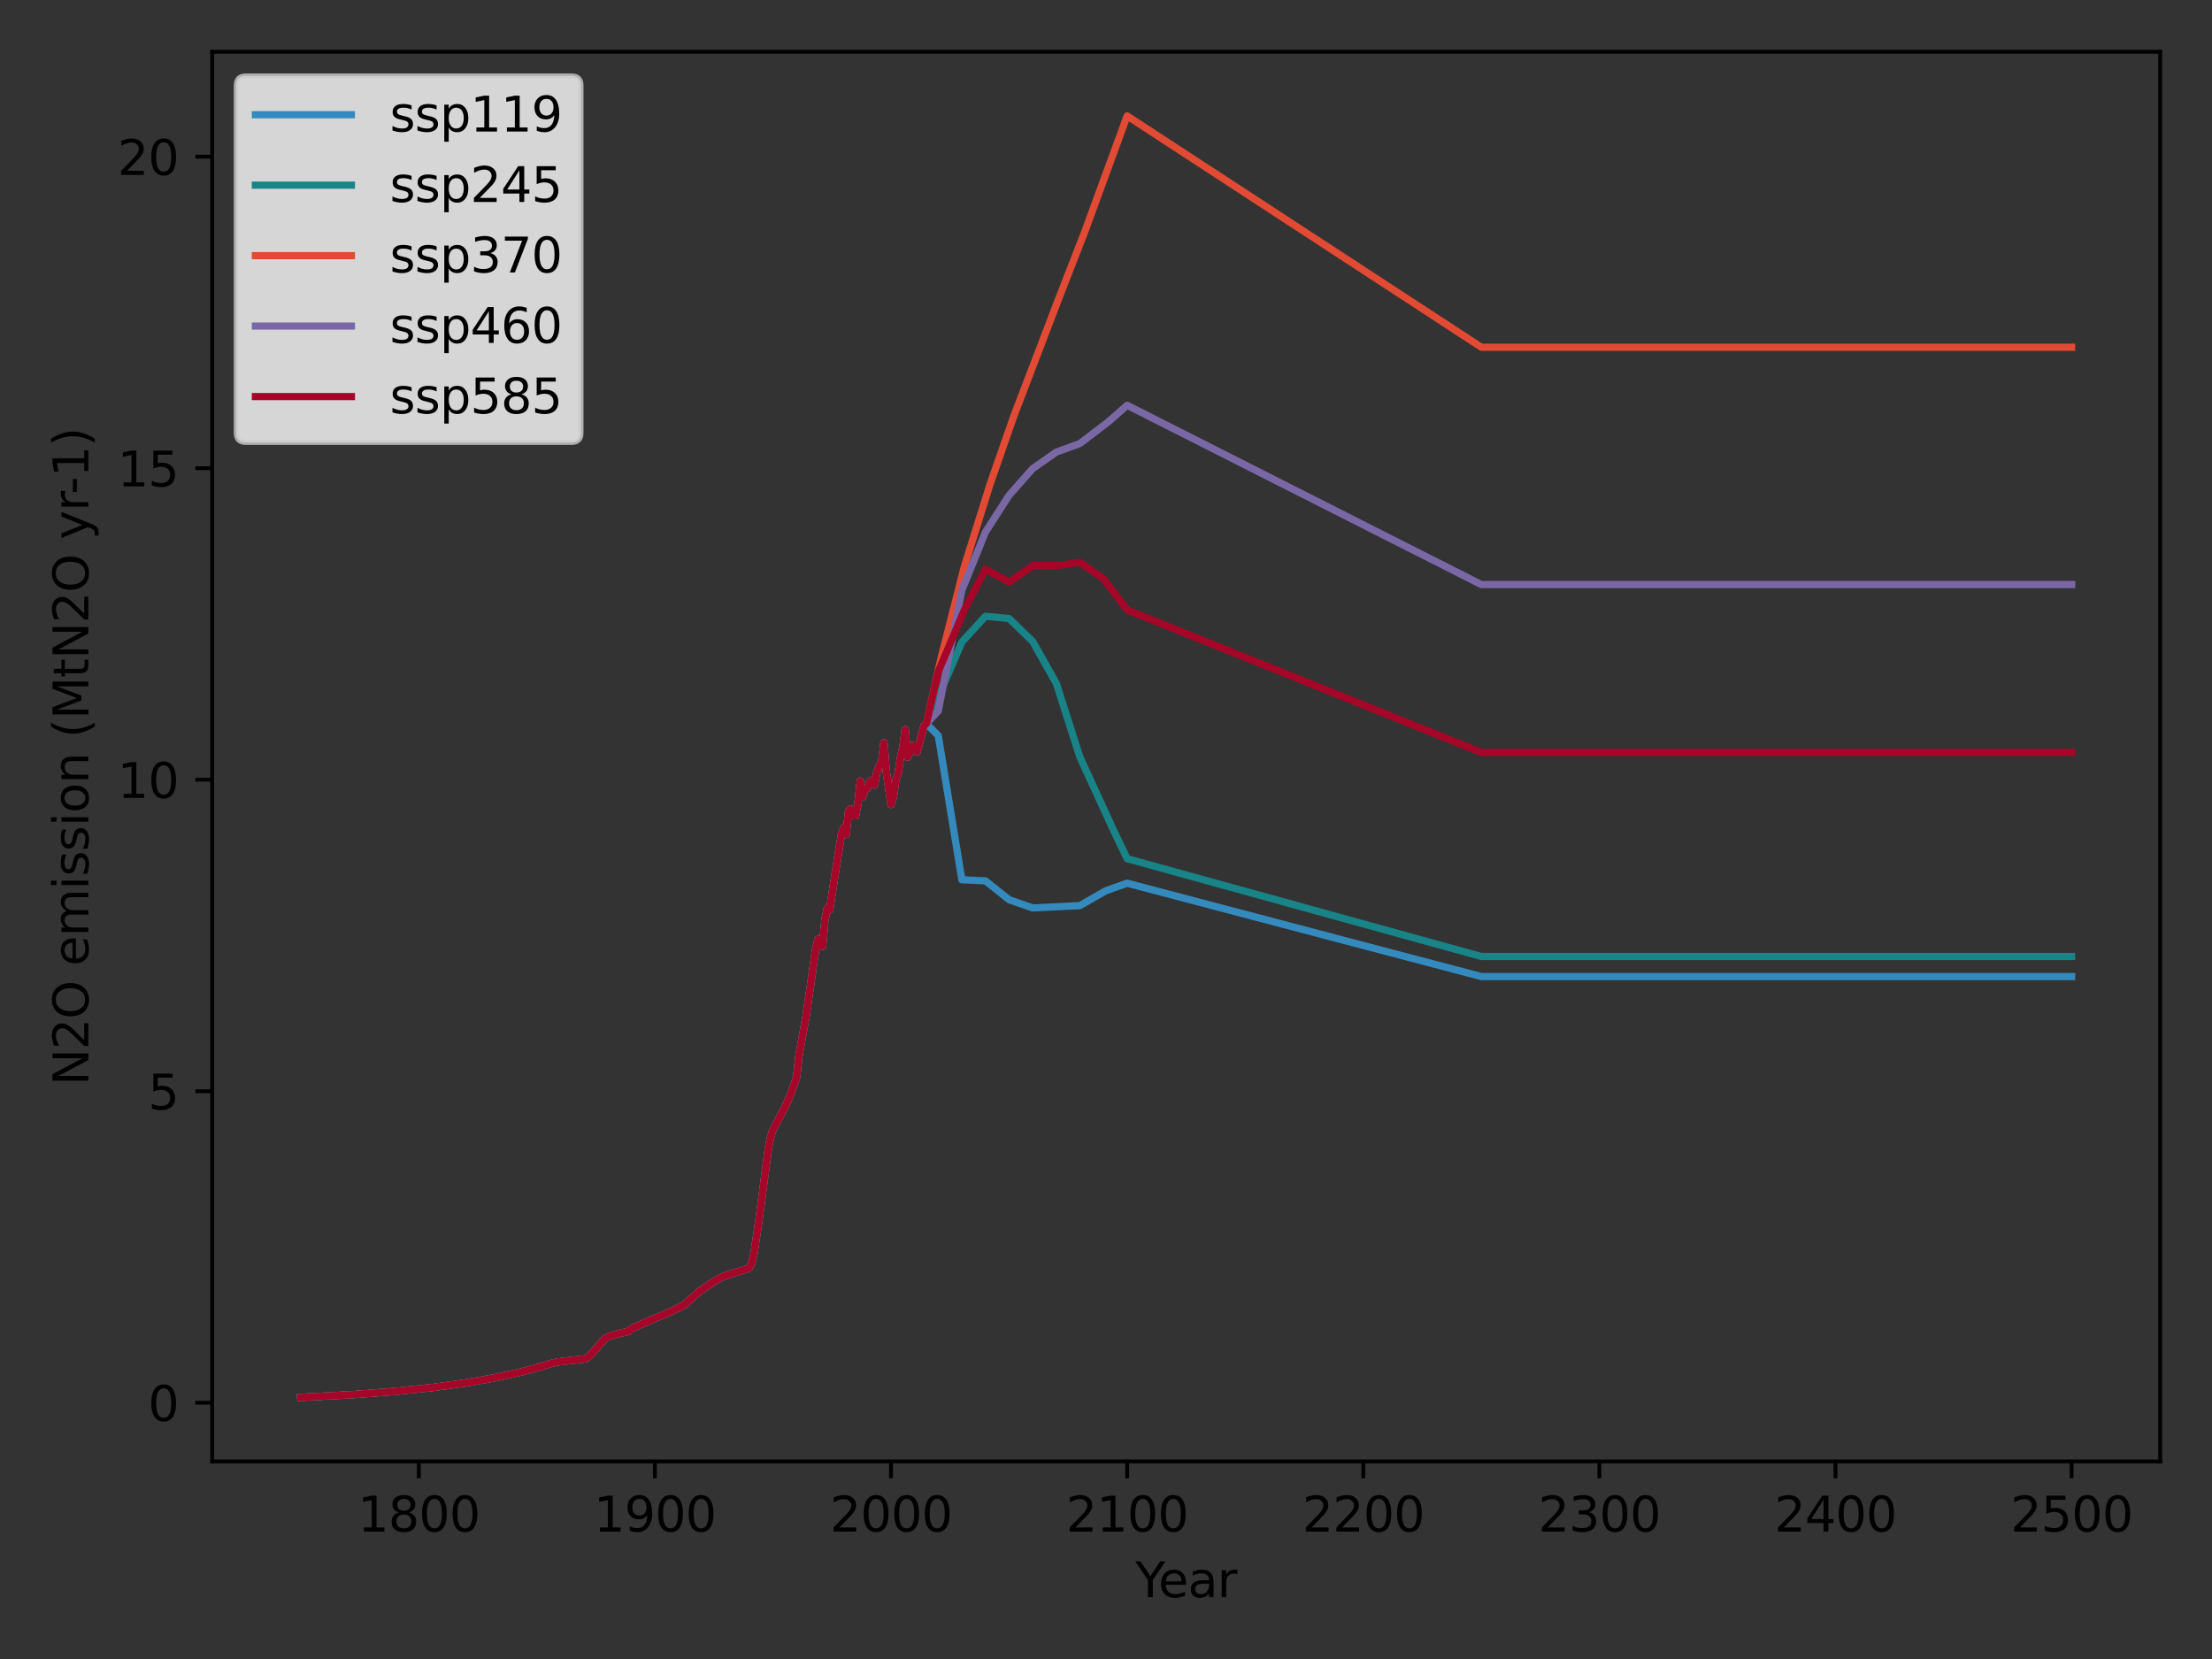 <?xml version="1.0" encoding="utf-8" standalone="no"?>
<!DOCTYPE svg PUBLIC "-//W3C//DTD SVG 1.1//EN"
  "http://www.w3.org/Graphics/SVG/1.1/DTD/svg11.dtd">
<svg xmlns:xlink="http://www.w3.org/1999/xlink" width="460.8pt" height="345.6pt" viewBox="0 0 460.8 345.6" xmlns="http://www.w3.org/2000/svg" version="1.1">
 <rect x="0" y="0" width="460.8" height="345.6" fill="#333333" stroke="none"/>
 <defs>
  <style type="text/css">*{stroke-linejoin: round; stroke-linecap: butt}</style>
 </defs>
 <g id="figure_1">
  <g id="axes_1">
   <g id="patch_1">
    <path d="M 44.203 304.444 
L 450 304.444 
L 450 10.8 
L 44.203 10.8 
L 44.203 304.444 
z
" style="fill: none"/>
   </g>
   <g id="matplotlib.axis_1">
    <g id="xtick_1">
     <g id="line2d_1">
      <defs>
       <path id="me1bdbd956a" d="M 0 0 
L 0 3.5 
" style="stroke: #000000; stroke-width: 0.8"/>
      </defs>
      <g>
       <use xlink:href="#me1bdbd956a" x="87.242" y="304.444" style="stroke: #000000; stroke-width: 0.8"/>
      </g>
     </g>
     <g id="text_1">
      <!-- 1800 -->
      <g transform="translate(74.517 319.042) scale(0.1 -0.1)">
       <defs>
        <path id="DejaVuSans-31" d="M 794 531 
L 1825 531 
L 1825 4091 
L 703 3866 
L 703 4441 
L 1819 4666 
L 2450 4666 
L 2450 531 
L 3481 531 
L 3481 0 
L 794 0 
L 794 531 
z
" transform="scale(0.016)"/>
        <path id="DejaVuSans-38" d="M 2034 2216 
Q 1584 2216 1326 1975 
Q 1069 1734 1069 1313 
Q 1069 891 1326 650 
Q 1584 409 2034 409 
Q 2484 409 2743 651 
Q 3003 894 3003 1313 
Q 3003 1734 2745 1975 
Q 2488 2216 2034 2216 
z
M 1403 2484 
Q 997 2584 770 2862 
Q 544 3141 544 3541 
Q 544 4100 942 4425 
Q 1341 4750 2034 4750 
Q 2731 4750 3128 4425 
Q 3525 4100 3525 3541 
Q 3525 3141 3298 2862 
Q 3072 2584 2669 2484 
Q 3125 2378 3379 2068 
Q 3634 1759 3634 1313 
Q 3634 634 3220 271 
Q 2806 -91 2034 -91 
Q 1263 -91 848 271 
Q 434 634 434 1313 
Q 434 1759 690 2068 
Q 947 2378 1403 2484 
z
M 1172 3481 
Q 1172 3119 1398 2916 
Q 1625 2713 2034 2713 
Q 2441 2713 2670 2916 
Q 2900 3119 2900 3481 
Q 2900 3844 2670 4047 
Q 2441 4250 2034 4250 
Q 1625 4250 1398 4047 
Q 1172 3844 1172 3481 
z
" transform="scale(0.016)"/>
        <path id="DejaVuSans-30" d="M 2034 4250 
Q 1547 4250 1301 3770 
Q 1056 3291 1056 2328 
Q 1056 1369 1301 889 
Q 1547 409 2034 409 
Q 2525 409 2770 889 
Q 3016 1369 3016 2328 
Q 3016 3291 2770 3770 
Q 2525 4250 2034 4250 
z
M 2034 4750 
Q 2819 4750 3233 4129 
Q 3647 3509 3647 2328 
Q 3647 1150 3233 529 
Q 2819 -91 2034 -91 
Q 1250 -91 836 529 
Q 422 1150 422 2328 
Q 422 3509 836 4129 
Q 1250 4750 2034 4750 
z
" transform="scale(0.016)"/>
       </defs>
       <use xlink:href="#DejaVuSans-31"/>
       <use xlink:href="#DejaVuSans-38" x="63.623"/>
       <use xlink:href="#DejaVuSans-30" x="127.246"/>
       <use xlink:href="#DejaVuSans-30" x="190.869"/>
      </g>
     </g>
    </g>
    <g id="xtick_2">
     <g id="line2d_2">
      <g>
       <use xlink:href="#me1bdbd956a" x="136.43" y="304.444" style="stroke: #000000; stroke-width: 0.8"/>
      </g>
     </g>
     <g id="text_2">
      <!-- 1900 -->
      <g transform="translate(123.705 319.042) scale(0.1 -0.1)">
       <defs>
        <path id="DejaVuSans-39" d="M 703 97 
L 703 672 
Q 941 559 1184 500 
Q 1428 441 1663 441 
Q 2288 441 2617 861 
Q 2947 1281 2994 2138 
Q 2813 1869 2534 1725 
Q 2256 1581 1919 1581 
Q 1219 1581 811 2004 
Q 403 2428 403 3163 
Q 403 3881 828 4315 
Q 1253 4750 1959 4750 
Q 2769 4750 3195 4129 
Q 3622 3509 3622 2328 
Q 3622 1225 3098 567 
Q 2575 -91 1691 -91 
Q 1453 -91 1209 -44 
Q 966 3 703 97 
z
M 1959 2075 
Q 2384 2075 2632 2365 
Q 2881 2656 2881 3163 
Q 2881 3666 2632 3958 
Q 2384 4250 1959 4250 
Q 1534 4250 1286 3958 
Q 1038 3666 1038 3163 
Q 1038 2656 1286 2365 
Q 1534 2075 1959 2075 
z
" transform="scale(0.016)"/>
       </defs>
       <use xlink:href="#DejaVuSans-31"/>
       <use xlink:href="#DejaVuSans-39" x="63.623"/>
       <use xlink:href="#DejaVuSans-30" x="127.246"/>
       <use xlink:href="#DejaVuSans-30" x="190.869"/>
      </g>
     </g>
    </g>
    <g id="xtick_3">
     <g id="line2d_3">
      <g>
       <use xlink:href="#me1bdbd956a" x="185.617" y="304.444" style="stroke: #000000; stroke-width: 0.8"/>
      </g>
     </g>
     <g id="text_3">
      <!-- 2000 -->
      <g transform="translate(172.892 319.042) scale(0.1 -0.1)">
       <defs>
        <path id="DejaVuSans-32" d="M 1228 531 
L 3431 531 
L 3431 0 
L 469 0 
L 469 531 
Q 828 903 1448 1529 
Q 2069 2156 2228 2338 
Q 2531 2678 2651 2914 
Q 2772 3150 2772 3378 
Q 2772 3750 2511 3984 
Q 2250 4219 1831 4219 
Q 1534 4219 1204 4116 
Q 875 4013 500 3803 
L 500 4441 
Q 881 4594 1212 4672 
Q 1544 4750 1819 4750 
Q 2544 4750 2975 4387 
Q 3406 4025 3406 3419 
Q 3406 3131 3298 2873 
Q 3191 2616 2906 2266 
Q 2828 2175 2409 1742 
Q 1991 1309 1228 531 
z
" transform="scale(0.016)"/>
       </defs>
       <use xlink:href="#DejaVuSans-32"/>
       <use xlink:href="#DejaVuSans-30" x="63.623"/>
       <use xlink:href="#DejaVuSans-30" x="127.246"/>
       <use xlink:href="#DejaVuSans-30" x="190.869"/>
      </g>
     </g>
    </g>
    <g id="xtick_4">
     <g id="line2d_4">
      <g>
       <use xlink:href="#me1bdbd956a" x="234.805" y="304.444" style="stroke: #000000; stroke-width: 0.8"/>
      </g>
     </g>
     <g id="text_4">
      <!-- 2100 -->
      <g transform="translate(222.08 319.042) scale(0.1 -0.1)">
       <use xlink:href="#DejaVuSans-32"/>
       <use xlink:href="#DejaVuSans-31" x="63.623"/>
       <use xlink:href="#DejaVuSans-30" x="127.246"/>
       <use xlink:href="#DejaVuSans-30" x="190.869"/>
      </g>
     </g>
    </g>
    <g id="xtick_5">
     <g id="line2d_5">
      <g>
       <use xlink:href="#me1bdbd956a" x="283.992" y="304.444" style="stroke: #000000; stroke-width: 0.8"/>
      </g>
     </g>
     <g id="text_5">
      <!-- 2200 -->
      <g transform="translate(271.267 319.042) scale(0.1 -0.1)">
       <use xlink:href="#DejaVuSans-32"/>
       <use xlink:href="#DejaVuSans-32" x="63.623"/>
       <use xlink:href="#DejaVuSans-30" x="127.246"/>
       <use xlink:href="#DejaVuSans-30" x="190.869"/>
      </g>
     </g>
    </g>
    <g id="xtick_6">
     <g id="line2d_6">
      <g>
       <use xlink:href="#me1bdbd956a" x="333.18" y="304.444" style="stroke: #000000; stroke-width: 0.8"/>
      </g>
     </g>
     <g id="text_6">
      <!-- 2300 -->
      <g transform="translate(320.455 319.042) scale(0.1 -0.1)">
       <defs>
        <path id="DejaVuSans-33" d="M 2597 2516 
Q 3050 2419 3304 2112 
Q 3559 1806 3559 1356 
Q 3559 666 3084 287 
Q 2609 -91 1734 -91 
Q 1441 -91 1130 -33 
Q 819 25 488 141 
L 488 750 
Q 750 597 1062 519 
Q 1375 441 1716 441 
Q 2309 441 2620 675 
Q 2931 909 2931 1356 
Q 2931 1769 2642 2001 
Q 2353 2234 1838 2234 
L 1294 2234 
L 1294 2753 
L 1863 2753 
Q 2328 2753 2575 2939 
Q 2822 3125 2822 3475 
Q 2822 3834 2567 4026 
Q 2313 4219 1838 4219 
Q 1578 4219 1281 4162 
Q 984 4106 628 3988 
L 628 4550 
Q 988 4650 1302 4700 
Q 1616 4750 1894 4750 
Q 2613 4750 3031 4423 
Q 3450 4097 3450 3541 
Q 3450 3153 3228 2886 
Q 3006 2619 2597 2516 
z
" transform="scale(0.016)"/>
       </defs>
       <use xlink:href="#DejaVuSans-32"/>
       <use xlink:href="#DejaVuSans-33" x="63.623"/>
       <use xlink:href="#DejaVuSans-30" x="127.246"/>
       <use xlink:href="#DejaVuSans-30" x="190.869"/>
      </g>
     </g>
    </g>
    <g id="xtick_7">
     <g id="line2d_7">
      <g>
       <use xlink:href="#me1bdbd956a" x="382.367" y="304.444" style="stroke: #000000; stroke-width: 0.8"/>
      </g>
     </g>
     <g id="text_7">
      <!-- 2400 -->
      <g transform="translate(369.642 319.042) scale(0.1 -0.1)">
       <defs>
        <path id="DejaVuSans-34" d="M 2419 4116 
L 825 1625 
L 2419 1625 
L 2419 4116 
z
M 2253 4666 
L 3047 4666 
L 3047 1625 
L 3713 1625 
L 3713 1100 
L 3047 1100 
L 3047 0 
L 2419 0 
L 2419 1100 
L 313 1100 
L 313 1709 
L 2253 4666 
z
" transform="scale(0.016)"/>
       </defs>
       <use xlink:href="#DejaVuSans-32"/>
       <use xlink:href="#DejaVuSans-34" x="63.623"/>
       <use xlink:href="#DejaVuSans-30" x="127.246"/>
       <use xlink:href="#DejaVuSans-30" x="190.869"/>
      </g>
     </g>
    </g>
    <g id="xtick_8">
     <g id="line2d_8">
      <g>
       <use xlink:href="#me1bdbd956a" x="431.555" y="304.444" style="stroke: #000000; stroke-width: 0.8"/>
      </g>
     </g>
     <g id="text_8">
      <!-- 2500 -->
      <g transform="translate(418.83 319.042) scale(0.1 -0.1)">
       <defs>
        <path id="DejaVuSans-35" d="M 691 4666 
L 3169 4666 
L 3169 4134 
L 1269 4134 
L 1269 2991 
Q 1406 3038 1543 3061 
Q 1681 3084 1819 3084 
Q 2600 3084 3056 2656 
Q 3513 2228 3513 1497 
Q 3513 744 3044 326 
Q 2575 -91 1722 -91 
Q 1428 -91 1123 -41 
Q 819 9 494 109 
L 494 744 
Q 775 591 1075 516 
Q 1375 441 1709 441 
Q 2250 441 2565 725 
Q 2881 1009 2881 1497 
Q 2881 1984 2565 2268 
Q 2250 2553 1709 2553 
Q 1456 2553 1204 2497 
Q 953 2441 691 2322 
L 691 4666 
z
" transform="scale(0.016)"/>
       </defs>
       <use xlink:href="#DejaVuSans-32"/>
       <use xlink:href="#DejaVuSans-35" x="63.623"/>
       <use xlink:href="#DejaVuSans-30" x="127.246"/>
       <use xlink:href="#DejaVuSans-30" x="190.869"/>
      </g>
     </g>
    </g>
    <g id="text_9">
     <!-- Year -->
     <g transform="translate(236.514 332.72) scale(0.1 -0.1)">
      <defs>
       <path id="DejaVuSans-59" d="M -13 4666 
L 666 4666 
L 1959 2747 
L 3244 4666 
L 3922 4666 
L 2272 2222 
L 2272 0 
L 1638 0 
L 1638 2222 
L -13 4666 
z
" transform="scale(0.016)"/>
       <path id="DejaVuSans-65" d="M 3597 1894 
L 3597 1613 
L 953 1613 
Q 991 1019 1311 708 
Q 1631 397 2203 397 
Q 2534 397 2845 478 
Q 3156 559 3463 722 
L 3463 178 
Q 3153 47 2828 -22 
Q 2503 -91 2169 -91 
Q 1331 -91 842 396 
Q 353 884 353 1716 
Q 353 2575 817 3079 
Q 1281 3584 2069 3584 
Q 2775 3584 3186 3129 
Q 3597 2675 3597 1894 
z
M 3022 2063 
Q 3016 2534 2758 2815 
Q 2500 3097 2075 3097 
Q 1594 3097 1305 2825 
Q 1016 2553 972 2059 
L 3022 2063 
z
" transform="scale(0.016)"/>
       <path id="DejaVuSans-61" d="M 2194 1759 
Q 1497 1759 1228 1600 
Q 959 1441 959 1056 
Q 959 750 1161 570 
Q 1363 391 1709 391 
Q 2188 391 2477 730 
Q 2766 1069 2766 1631 
L 2766 1759 
L 2194 1759 
z
M 3341 1997 
L 3341 0 
L 2766 0 
L 2766 531 
Q 2569 213 2275 61 
Q 1981 -91 1556 -91 
Q 1019 -91 701 211 
Q 384 513 384 1019 
Q 384 1609 779 1909 
Q 1175 2209 1959 2209 
L 2766 2209 
L 2766 2266 
Q 2766 2663 2505 2880 
Q 2244 3097 1772 3097 
Q 1472 3097 1187 3025 
Q 903 2953 641 2809 
L 641 3341 
Q 956 3463 1253 3523 
Q 1550 3584 1831 3584 
Q 2591 3584 2966 3190 
Q 3341 2797 3341 1997 
z
" transform="scale(0.016)"/>
       <path id="DejaVuSans-72" d="M 2631 2963 
Q 2534 3019 2420 3045 
Q 2306 3072 2169 3072 
Q 1681 3072 1420 2755 
Q 1159 2438 1159 1844 
L 1159 0 
L 581 0 
L 581 3500 
L 1159 3500 
L 1159 2956 
Q 1341 3275 1631 3429 
Q 1922 3584 2338 3584 
Q 2397 3584 2469 3576 
Q 2541 3569 2628 3553 
L 2631 2963 
z
" transform="scale(0.016)"/>
      </defs>
      <use xlink:href="#DejaVuSans-59"/>
      <use xlink:href="#DejaVuSans-65" x="47.834"/>
      <use xlink:href="#DejaVuSans-61" x="109.357"/>
      <use xlink:href="#DejaVuSans-72" x="170.637"/>
     </g>
    </g>
   </g>
   <g id="matplotlib.axis_2">
    <g id="ytick_1">
     <g id="line2d_9">
      <defs>
       <path id="m12d327e964" d="M 0 0 
L -3.5 0 
" style="stroke: #000000; stroke-width: 0.8"/>
      </defs>
      <g>
       <use xlink:href="#m12d327e964" x="44.203" y="292.213" style="stroke: #000000; stroke-width: 0.8"/>
      </g>
     </g>
     <g id="text_10">
      <!-- 0 -->
      <g transform="translate(30.841 296.012) scale(0.1 -0.1)">
       <use xlink:href="#DejaVuSans-30"/>
      </g>
     </g>
    </g>
    <g id="ytick_2">
     <g id="line2d_10">
      <g>
       <use xlink:href="#m12d327e964" x="44.203" y="227.319" style="stroke: #000000; stroke-width: 0.8"/>
      </g>
     </g>
     <g id="text_11">
      <!-- 5 -->
      <g transform="translate(30.841 231.118) scale(0.1 -0.1)">
       <use xlink:href="#DejaVuSans-35"/>
      </g>
     </g>
    </g>
    <g id="ytick_3">
     <g id="line2d_11">
      <g>
       <use xlink:href="#m12d327e964" x="44.203" y="162.425" style="stroke: #000000; stroke-width: 0.8"/>
      </g>
     </g>
     <g id="text_12">
      <!-- 10 -->
      <g transform="translate(24.478 166.224) scale(0.1 -0.1)">
       <use xlink:href="#DejaVuSans-31"/>
       <use xlink:href="#DejaVuSans-30" x="63.623"/>
      </g>
     </g>
    </g>
    <g id="ytick_4">
     <g id="line2d_12">
      <g>
       <use xlink:href="#m12d327e964" x="44.203" y="97.531" style="stroke: #000000; stroke-width: 0.8"/>
      </g>
     </g>
     <g id="text_13">
      <!-- 15 -->
      <g transform="translate(24.478 101.33) scale(0.1 -0.1)">
       <use xlink:href="#DejaVuSans-31"/>
       <use xlink:href="#DejaVuSans-35" x="63.623"/>
      </g>
     </g>
    </g>
    <g id="ytick_5">
     <g id="line2d_13">
      <g>
       <use xlink:href="#m12d327e964" x="44.203" y="32.637" style="stroke: #000000; stroke-width: 0.8"/>
      </g>
     </g>
     <g id="text_14">
      <!-- 20 -->
      <g transform="translate(24.478 36.436) scale(0.1 -0.1)">
       <use xlink:href="#DejaVuSans-32"/>
       <use xlink:href="#DejaVuSans-30" x="63.623"/>
      </g>
     </g>
    </g>
    <g id="text_15">
     <!-- N2O emission (MtN2O yr-1) -->
     <g transform="translate(18.398 226.124) rotate(-90) scale(0.1 -0.1)">
      <defs>
       <path id="DejaVuSans-4e" d="M 628 4666 
L 1478 4666 
L 3547 763 
L 3547 4666 
L 4159 4666 
L 4159 0 
L 3309 0 
L 1241 3903 
L 1241 0 
L 628 0 
L 628 4666 
z
" transform="scale(0.016)"/>
       <path id="DejaVuSans-4f" d="M 2522 4238 
Q 1834 4238 1429 3725 
Q 1025 3213 1025 2328 
Q 1025 1447 1429 934 
Q 1834 422 2522 422 
Q 3209 422 3611 934 
Q 4013 1447 4013 2328 
Q 4013 3213 3611 3725 
Q 3209 4238 2522 4238 
z
M 2522 4750 
Q 3503 4750 4090 4092 
Q 4678 3434 4678 2328 
Q 4678 1225 4090 567 
Q 3503 -91 2522 -91 
Q 1538 -91 948 565 
Q 359 1222 359 2328 
Q 359 3434 948 4092 
Q 1538 4750 2522 4750 
z
" transform="scale(0.016)"/>
       <path id="DejaVuSans-20" transform="scale(0.016)"/>
       <path id="DejaVuSans-6d" d="M 3328 2828 
Q 3544 3216 3844 3400 
Q 4144 3584 4550 3584 
Q 5097 3584 5394 3201 
Q 5691 2819 5691 2113 
L 5691 0 
L 5113 0 
L 5113 2094 
Q 5113 2597 4934 2840 
Q 4756 3084 4391 3084 
Q 3944 3084 3684 2787 
Q 3425 2491 3425 1978 
L 3425 0 
L 2847 0 
L 2847 2094 
Q 2847 2600 2669 2842 
Q 2491 3084 2119 3084 
Q 1678 3084 1418 2786 
Q 1159 2488 1159 1978 
L 1159 0 
L 581 0 
L 581 3500 
L 1159 3500 
L 1159 2956 
Q 1356 3278 1631 3431 
Q 1906 3584 2284 3584 
Q 2666 3584 2933 3390 
Q 3200 3197 3328 2828 
z
" transform="scale(0.016)"/>
       <path id="DejaVuSans-69" d="M 603 3500 
L 1178 3500 
L 1178 0 
L 603 0 
L 603 3500 
z
M 603 4863 
L 1178 4863 
L 1178 4134 
L 603 4134 
L 603 4863 
z
" transform="scale(0.016)"/>
       <path id="DejaVuSans-73" d="M 2834 3397 
L 2834 2853 
Q 2591 2978 2328 3040 
Q 2066 3103 1784 3103 
Q 1356 3103 1142 2972 
Q 928 2841 928 2578 
Q 928 2378 1081 2264 
Q 1234 2150 1697 2047 
L 1894 2003 
Q 2506 1872 2764 1633 
Q 3022 1394 3022 966 
Q 3022 478 2636 193 
Q 2250 -91 1575 -91 
Q 1294 -91 989 -36 
Q 684 19 347 128 
L 347 722 
Q 666 556 975 473 
Q 1284 391 1588 391 
Q 1994 391 2212 530 
Q 2431 669 2431 922 
Q 2431 1156 2273 1281 
Q 2116 1406 1581 1522 
L 1381 1569 
Q 847 1681 609 1914 
Q 372 2147 372 2553 
Q 372 3047 722 3315 
Q 1072 3584 1716 3584 
Q 2034 3584 2315 3537 
Q 2597 3491 2834 3397 
z
" transform="scale(0.016)"/>
       <path id="DejaVuSans-6f" d="M 1959 3097 
Q 1497 3097 1228 2736 
Q 959 2375 959 1747 
Q 959 1119 1226 758 
Q 1494 397 1959 397 
Q 2419 397 2687 759 
Q 2956 1122 2956 1747 
Q 2956 2369 2687 2733 
Q 2419 3097 1959 3097 
z
M 1959 3584 
Q 2709 3584 3137 3096 
Q 3566 2609 3566 1747 
Q 3566 888 3137 398 
Q 2709 -91 1959 -91 
Q 1206 -91 779 398 
Q 353 888 353 1747 
Q 353 2609 779 3096 
Q 1206 3584 1959 3584 
z
" transform="scale(0.016)"/>
       <path id="DejaVuSans-6e" d="M 3513 2113 
L 3513 0 
L 2938 0 
L 2938 2094 
Q 2938 2591 2744 2837 
Q 2550 3084 2163 3084 
Q 1697 3084 1428 2787 
Q 1159 2491 1159 1978 
L 1159 0 
L 581 0 
L 581 3500 
L 1159 3500 
L 1159 2956 
Q 1366 3272 1645 3428 
Q 1925 3584 2291 3584 
Q 2894 3584 3203 3211 
Q 3513 2838 3513 2113 
z
" transform="scale(0.016)"/>
       <path id="DejaVuSans-28" d="M 1984 4856 
Q 1566 4138 1362 3434 
Q 1159 2731 1159 2009 
Q 1159 1288 1364 580 
Q 1569 -128 1984 -844 
L 1484 -844 
Q 1016 -109 783 600 
Q 550 1309 550 2009 
Q 550 2706 781 3412 
Q 1013 4119 1484 4856 
L 1984 4856 
z
" transform="scale(0.016)"/>
       <path id="DejaVuSans-4d" d="M 628 4666 
L 1569 4666 
L 2759 1491 
L 3956 4666 
L 4897 4666 
L 4897 0 
L 4281 0 
L 4281 4097 
L 3078 897 
L 2444 897 
L 1241 4097 
L 1241 0 
L 628 0 
L 628 4666 
z
" transform="scale(0.016)"/>
       <path id="DejaVuSans-74" d="M 1172 4494 
L 1172 3500 
L 2356 3500 
L 2356 3053 
L 1172 3053 
L 1172 1153 
Q 1172 725 1289 603 
Q 1406 481 1766 481 
L 2356 481 
L 2356 0 
L 1766 0 
Q 1100 0 847 248 
Q 594 497 594 1153 
L 594 3053 
L 172 3053 
L 172 3500 
L 594 3500 
L 594 4494 
L 1172 4494 
z
" transform="scale(0.016)"/>
       <path id="DejaVuSans-79" d="M 2059 -325 
Q 1816 -950 1584 -1140 
Q 1353 -1331 966 -1331 
L 506 -1331 
L 506 -850 
L 844 -850 
Q 1081 -850 1212 -737 
Q 1344 -625 1503 -206 
L 1606 56 
L 191 3500 
L 800 3500 
L 1894 763 
L 2988 3500 
L 3597 3500 
L 2059 -325 
z
" transform="scale(0.016)"/>
       <path id="DejaVuSans-2d" d="M 313 2009 
L 1997 2009 
L 1997 1497 
L 313 1497 
L 313 2009 
z
" transform="scale(0.016)"/>
       <path id="DejaVuSans-29" d="M 513 4856 
L 1013 4856 
Q 1481 4119 1714 3412 
Q 1947 2706 1947 2009 
Q 1947 1309 1714 600 
Q 1481 -109 1013 -844 
L 513 -844 
Q 928 -128 1133 580 
Q 1338 1288 1338 2009 
Q 1338 2731 1133 3434 
Q 928 4138 513 4856 
z
" transform="scale(0.016)"/>
      </defs>
      <use xlink:href="#DejaVuSans-4e"/>
      <use xlink:href="#DejaVuSans-32" x="74.805"/>
      <use xlink:href="#DejaVuSans-4f" x="138.428"/>
      <use xlink:href="#DejaVuSans-20" x="217.139"/>
      <use xlink:href="#DejaVuSans-65" x="248.926"/>
      <use xlink:href="#DejaVuSans-6d" x="310.449"/>
      <use xlink:href="#DejaVuSans-69" x="407.861"/>
      <use xlink:href="#DejaVuSans-73" x="435.645"/>
      <use xlink:href="#DejaVuSans-73" x="487.744"/>
      <use xlink:href="#DejaVuSans-69" x="539.844"/>
      <use xlink:href="#DejaVuSans-6f" x="567.627"/>
      <use xlink:href="#DejaVuSans-6e" x="628.809"/>
      <use xlink:href="#DejaVuSans-20" x="692.188"/>
      <use xlink:href="#DejaVuSans-28" x="723.975"/>
      <use xlink:href="#DejaVuSans-4d" x="762.988"/>
      <use xlink:href="#DejaVuSans-74" x="849.268"/>
      <use xlink:href="#DejaVuSans-4e" x="888.477"/>
      <use xlink:href="#DejaVuSans-32" x="963.281"/>
      <use xlink:href="#DejaVuSans-4f" x="1026.904"/>
      <use xlink:href="#DejaVuSans-20" x="1105.615"/>
      <use xlink:href="#DejaVuSans-79" x="1137.402"/>
      <use xlink:href="#DejaVuSans-72" x="1196.582"/>
      <use xlink:href="#DejaVuSans-2d" x="1231.32"/>
      <use xlink:href="#DejaVuSans-31" x="1267.404"/>
      <use xlink:href="#DejaVuSans-29" x="1331.027"/>
     </g>
    </g>
   </g>
   <g id="line2d_14">
    <path d="M 62.648 291.096 
L 73.47 290.528 
L 82.323 289.852 
L 90.193 289.028 
L 97.08 288.074 
L 102.982 287.032 
L 108.393 285.848 
L 112.328 284.794 
L 114.787 284.031 
L 116.263 283.71 
L 118.722 283.424 
L 121.673 283.105 
L 122.165 282.948 
L 123.149 282.142 
L 126.1 278.776 
L 127.084 278.334 
L 128.56 277.904 
L 131.019 277.311 
L 131.511 276.804 
L 136.43 274.611 
L 138.397 273.84 
L 142.332 271.976 
L 143.808 270.707 
L 145.775 268.962 
L 148.235 267.29 
L 150.202 266.116 
L 151.678 265.555 
L 155.613 264.341 
L 156.105 264.081 
L 156.597 263.113 
L 157.088 261.017 
L 158.072 254.412 
L 160.04 239.406 
L 160.532 236.87 
L 161.023 235.385 
L 163.483 230.712 
L 164.467 228.535 
L 165.45 225.934 
L 165.942 224.433 
L 166.434 219.917 
L 167.91 211.753 
L 169.877 198.038 
L 170.369 195.707 
L 170.861 196.083 
L 171.353 197.116 
L 171.845 191.667 
L 172.337 189.219 
L 172.828 189.553 
L 173.812 183.07 
L 175.288 173.797 
L 175.78 172.454 
L 176.272 173.831 
L 176.763 168.985 
L 177.255 168.521 
L 177.747 169.937 
L 178.239 169.934 
L 178.731 167.351 
L 179.223 162.722 
L 179.715 166.023 
L 180.207 164.469 
L 180.698 164.212 
L 181.19 162.829 
L 181.682 162.554 
L 182.174 163.527 
L 182.666 160.854 
L 183.158 159.585 
L 183.65 158.807 
L 184.142 154.764 
L 184.633 160.758 
L 185.617 167.575 
L 186.109 166.03 
L 186.601 162.532 
L 187.093 161.13 
L 187.585 157.823 
L 188.077 155.72 
L 188.568 152.008 
L 189.06 157.707 
L 189.552 156.848 
L 190.044 155.329 
L 190.536 155.419 
L 191.028 156.631 
L 192.503 151.181 
L 192.995 150.744 
L 195.455 153.257 
L 200.373 183.272 
L 205.292 183.495 
L 210.211 187.427 
L 215.13 189.14 
L 224.967 188.656 
L 230.378 185.551 
L 234.805 183.982 
L 308.586 203.437 
L 431.555 203.437 
L 431.555 203.437 
" clip-path="url(#pa559bda125)" style="fill: none; stroke: #348abd; stroke-width: 1.5; stroke-linecap: square"/>
   </g>
   <g id="line2d_15">
    <path d="M 62.648 291.096 
L 73.47 290.528 
L 82.323 289.852 
L 90.193 289.028 
L 97.08 288.074 
L 102.982 287.032 
L 108.393 285.848 
L 112.328 284.794 
L 114.787 284.031 
L 116.263 283.71 
L 118.722 283.424 
L 121.673 283.105 
L 122.165 282.948 
L 123.149 282.142 
L 126.1 278.776 
L 127.084 278.334 
L 128.56 277.904 
L 131.019 277.311 
L 131.511 276.804 
L 136.43 274.611 
L 138.397 273.84 
L 142.332 271.976 
L 143.808 270.707 
L 145.775 268.962 
L 148.235 267.29 
L 150.202 266.116 
L 151.678 265.555 
L 155.613 264.341 
L 156.105 264.081 
L 156.597 263.113 
L 157.088 261.017 
L 158.072 254.412 
L 160.04 239.406 
L 160.532 236.87 
L 161.023 235.385 
L 163.483 230.712 
L 164.467 228.535 
L 165.45 225.934 
L 165.942 224.433 
L 166.434 219.917 
L 167.91 211.753 
L 169.877 198.038 
L 170.369 195.707 
L 170.861 196.083 
L 171.353 197.116 
L 171.845 191.667 
L 172.337 189.219 
L 172.828 189.553 
L 173.812 183.07 
L 175.288 173.797 
L 175.78 172.454 
L 176.272 173.831 
L 176.763 168.985 
L 177.255 168.521 
L 177.747 169.937 
L 178.239 169.934 
L 178.731 167.351 
L 179.223 162.722 
L 179.715 166.023 
L 180.207 164.469 
L 180.698 164.212 
L 181.19 162.829 
L 181.682 162.554 
L 182.174 163.527 
L 182.666 160.854 
L 183.158 159.585 
L 183.65 158.807 
L 184.142 154.764 
L 184.633 160.758 
L 185.617 167.575 
L 186.109 166.03 
L 186.601 162.532 
L 187.093 161.13 
L 187.585 157.823 
L 188.077 155.72 
L 188.568 152.008 
L 189.06 157.707 
L 189.552 156.848 
L 190.044 155.329 
L 190.536 155.419 
L 191.028 156.631 
L 192.503 151.181 
L 192.995 150.744 
L 197.914 139.507 
L 200.373 133.758 
L 205.292 128.371 
L 210.211 128.849 
L 215.13 133.63 
L 220.048 142.363 
L 224.967 157.718 
L 231.853 172.707 
L 234.805 178.878 
L 308.586 199.251 
L 431.555 199.251 
L 431.555 199.251 
" clip-path="url(#pa559bda125)" style="fill: none; stroke: #188487; stroke-width: 1.5; stroke-linecap: square"/>
   </g>
   <g id="line2d_16">
    <path d="M 62.648 291.096 
L 73.47 290.528 
L 82.323 289.852 
L 90.193 289.028 
L 97.08 288.074 
L 102.982 287.032 
L 108.393 285.848 
L 112.328 284.794 
L 114.787 284.031 
L 116.263 283.71 
L 118.722 283.424 
L 121.673 283.105 
L 122.165 282.948 
L 123.149 282.142 
L 126.1 278.776 
L 127.084 278.334 
L 128.56 277.904 
L 131.019 277.311 
L 131.511 276.804 
L 136.43 274.611 
L 138.397 273.84 
L 142.332 271.976 
L 143.808 270.707 
L 145.775 268.962 
L 148.235 267.29 
L 150.202 266.116 
L 151.678 265.555 
L 155.613 264.341 
L 156.105 264.081 
L 156.597 263.113 
L 157.088 261.017 
L 158.072 254.412 
L 160.04 239.406 
L 160.532 236.87 
L 161.023 235.385 
L 163.483 230.712 
L 164.467 228.535 
L 165.45 225.934 
L 165.942 224.433 
L 166.434 219.917 
L 167.91 211.753 
L 169.877 198.038 
L 170.369 195.707 
L 170.861 196.083 
L 171.353 197.116 
L 171.845 191.667 
L 172.337 189.219 
L 172.828 189.553 
L 173.812 183.07 
L 175.288 173.797 
L 175.78 172.454 
L 176.272 173.831 
L 176.763 168.985 
L 177.255 168.521 
L 177.747 169.937 
L 178.239 169.934 
L 178.731 167.351 
L 179.223 162.722 
L 179.715 166.023 
L 180.207 164.469 
L 180.698 164.212 
L 181.19 162.829 
L 181.682 162.554 
L 182.174 163.527 
L 182.666 160.854 
L 183.158 159.585 
L 183.65 158.807 
L 184.142 154.764 
L 184.633 160.758 
L 185.617 167.575 
L 186.109 166.03 
L 186.601 162.532 
L 187.093 161.13 
L 187.585 157.823 
L 188.077 155.72 
L 188.568 152.008 
L 189.06 157.707 
L 189.552 156.848 
L 190.044 155.329 
L 190.536 155.419 
L 191.028 156.631 
L 192.503 151.181 
L 192.995 150.744 
L 195.947 137.42 
L 200.865 118.098 
L 206.276 100.798 
L 211.195 86.687 
L 220.54 62.229 
L 225.951 48.338 
L 234.805 24.147 
L 308.586 72.335 
L 431.555 72.335 
L 431.555 72.335 
" clip-path="url(#pa559bda125)" style="fill: none; stroke: #e24a33; stroke-width: 1.5; stroke-linecap: square"/>
   </g>
   <g id="line2d_17">
    <path d="M 62.648 291.096 
L 73.47 290.528 
L 82.323 289.852 
L 90.193 289.028 
L 97.08 288.074 
L 102.982 287.032 
L 108.393 285.848 
L 112.328 284.794 
L 114.787 284.031 
L 116.263 283.71 
L 118.722 283.424 
L 121.673 283.105 
L 122.165 282.948 
L 123.149 282.142 
L 126.1 278.776 
L 127.084 278.334 
L 128.56 277.904 
L 131.019 277.311 
L 131.511 276.804 
L 136.43 274.611 
L 138.397 273.84 
L 142.332 271.976 
L 143.808 270.707 
L 145.775 268.962 
L 148.235 267.29 
L 150.202 266.116 
L 151.678 265.555 
L 155.613 264.341 
L 156.105 264.081 
L 156.597 263.113 
L 157.088 261.017 
L 158.072 254.412 
L 160.04 239.406 
L 160.532 236.87 
L 161.023 235.385 
L 163.483 230.712 
L 164.467 228.535 
L 165.45 225.934 
L 165.942 224.433 
L 166.434 219.917 
L 167.91 211.753 
L 169.877 198.038 
L 170.369 195.707 
L 170.861 196.083 
L 171.353 197.116 
L 171.845 191.667 
L 172.337 189.219 
L 172.828 189.553 
L 173.812 183.07 
L 175.288 173.797 
L 175.78 172.454 
L 176.272 173.831 
L 176.763 168.985 
L 177.255 168.521 
L 177.747 169.937 
L 178.239 169.934 
L 178.731 167.351 
L 179.223 162.722 
L 179.715 166.023 
L 180.207 164.469 
L 180.698 164.212 
L 181.19 162.829 
L 181.682 162.554 
L 182.174 163.527 
L 182.666 160.854 
L 183.158 159.585 
L 183.65 158.807 
L 184.142 154.764 
L 184.633 160.758 
L 185.617 167.575 
L 186.109 166.03 
L 186.601 162.532 
L 187.093 161.13 
L 187.585 157.823 
L 188.077 155.72 
L 188.568 152.008 
L 189.06 157.707 
L 189.552 156.848 
L 190.044 155.329 
L 190.536 155.419 
L 191.028 156.631 
L 192.503 151.181 
L 193.487 150.218 
L 195.455 148.116 
L 200.373 122.968 
L 205.292 110.835 
L 210.211 103.183 
L 215.13 97.613 
L 220.048 94.184 
L 224.967 92.386 
L 230.87 87.881 
L 234.805 84.425 
L 308.586 121.777 
L 431.555 121.777 
L 431.555 121.777 
" clip-path="url(#pa559bda125)" style="fill: none; stroke: #7a68a6; stroke-width: 1.5; stroke-linecap: square"/>
   </g>
   <g id="line2d_18">
    <path d="M 62.648 291.096 
L 73.47 290.528 
L 82.323 289.852 
L 90.193 289.028 
L 97.08 288.074 
L 102.982 287.032 
L 108.393 285.848 
L 112.328 284.794 
L 114.787 284.031 
L 116.263 283.71 
L 118.722 283.424 
L 121.673 283.105 
L 122.165 282.948 
L 123.149 282.142 
L 126.1 278.776 
L 127.084 278.334 
L 128.56 277.904 
L 131.019 277.311 
L 131.511 276.804 
L 136.43 274.611 
L 138.397 273.84 
L 142.332 271.976 
L 143.808 270.707 
L 145.775 268.962 
L 148.235 267.29 
L 150.202 266.116 
L 151.678 265.555 
L 155.613 264.341 
L 156.105 264.081 
L 156.597 263.113 
L 157.088 261.017 
L 158.072 254.412 
L 160.04 239.406 
L 160.532 236.87 
L 161.023 235.385 
L 163.483 230.712 
L 164.467 228.535 
L 165.45 225.934 
L 165.942 224.433 
L 166.434 219.917 
L 167.91 211.753 
L 169.877 198.038 
L 170.369 195.707 
L 170.861 196.083 
L 171.353 197.116 
L 171.845 191.667 
L 172.337 189.219 
L 172.828 189.553 
L 173.812 183.07 
L 175.288 173.797 
L 175.78 172.454 
L 176.272 173.831 
L 176.763 168.985 
L 177.255 168.521 
L 177.747 169.937 
L 178.239 169.934 
L 178.731 167.351 
L 179.223 162.722 
L 179.715 166.023 
L 180.207 164.469 
L 180.698 164.212 
L 181.19 162.829 
L 181.682 162.554 
L 182.174 163.527 
L 182.666 160.854 
L 183.158 159.585 
L 183.65 158.807 
L 184.142 154.764 
L 184.633 160.758 
L 185.617 167.575 
L 186.109 166.03 
L 186.601 162.532 
L 187.093 161.13 
L 187.585 157.823 
L 188.077 155.72 
L 188.568 152.008 
L 189.06 157.707 
L 189.552 156.848 
L 190.044 155.329 
L 190.536 155.419 
L 191.028 156.631 
L 192.503 151.181 
L 192.995 150.744 
L 195.455 139.937 
L 200.865 127.121 
L 205.292 118.558 
L 210.211 121.265 
L 215.13 117.823 
L 220.54 117.783 
L 224.967 117.151 
L 229.886 120.581 
L 234.805 127.057 
L 308.586 156.746 
L 431.555 156.746 
L 431.555 156.746 
" clip-path="url(#pa559bda125)" style="fill: none; stroke: #a60628; stroke-width: 1.5; stroke-linecap: square"/>
   </g>
   <g id="patch_2">
    <path d="M 44.203 304.444 
L 44.203 10.8 
" style="fill: none; stroke: #000000; stroke-width: 0.8; stroke-linejoin: miter; stroke-linecap: square"/>
   </g>
   <g id="patch_3">
    <path d="M 450 304.444 
L 450 10.8 
" style="fill: none; stroke: #000000; stroke-width: 0.8; stroke-linejoin: miter; stroke-linecap: square"/>
   </g>
   <g id="patch_4">
    <path d="M 44.203 304.444 
L 450 304.444 
" style="fill: none; stroke: #000000; stroke-width: 0.8; stroke-linejoin: miter; stroke-linecap: square"/>
   </g>
   <g id="patch_5">
    <path d="M 44.203 10.8 
L 450 10.8 
" style="fill: none; stroke: #000000; stroke-width: 0.8; stroke-linejoin: miter; stroke-linecap: square"/>
   </g>
   <g id="legend_1">
    <g id="patch_6">
     <path d="M 51.203 92.191 
L 119.058 92.191 
Q 121.058 92.191 121.058 90.191 
L 121.058 17.8 
Q 121.058 15.8 119.058 15.8 
L 51.203 15.8 
Q 49.203 15.8 49.203 17.8 
L 49.203 90.191 
Q 49.203 92.191 51.203 92.191 
z
" style="fill: #ffffff; opacity: 0.8; stroke: #cccccc; stroke-linejoin: miter"/>
    </g>
    <g id="line2d_19">
     <path d="M 53.203 23.898 
L 63.203 23.898 
L 73.203 23.898 
" style="fill: none; stroke: #348abd; stroke-width: 1.5; stroke-linecap: square"/>
    </g>
    <g id="text_16">
     <!-- ssp119 -->
     <g transform="translate(81.203 27.398) scale(0.1 -0.1)">
      <defs>
       <path id="DejaVuSans-70" d="M 1159 525 
L 1159 -1331 
L 581 -1331 
L 581 3500 
L 1159 3500 
L 1159 2969 
Q 1341 3281 1617 3432 
Q 1894 3584 2278 3584 
Q 2916 3584 3314 3078 
Q 3713 2572 3713 1747 
Q 3713 922 3314 415 
Q 2916 -91 2278 -91 
Q 1894 -91 1617 61 
Q 1341 213 1159 525 
z
M 3116 1747 
Q 3116 2381 2855 2742 
Q 2594 3103 2138 3103 
Q 1681 3103 1420 2742 
Q 1159 2381 1159 1747 
Q 1159 1113 1420 752 
Q 1681 391 2138 391 
Q 2594 391 2855 752 
Q 3116 1113 3116 1747 
z
" transform="scale(0.016)"/>
      </defs>
      <use xlink:href="#DejaVuSans-73"/>
      <use xlink:href="#DejaVuSans-73" x="52.1"/>
      <use xlink:href="#DejaVuSans-70" x="104.199"/>
      <use xlink:href="#DejaVuSans-31" x="167.676"/>
      <use xlink:href="#DejaVuSans-31" x="231.299"/>
      <use xlink:href="#DejaVuSans-39" x="294.922"/>
     </g>
    </g>
    <g id="line2d_20">
     <path d="M 53.203 38.577 
L 63.203 38.577 
L 73.203 38.577 
" style="fill: none; stroke: #188487; stroke-width: 1.5; stroke-linecap: square"/>
    </g>
    <g id="text_17">
     <!-- ssp245 -->
     <g transform="translate(81.203 42.077) scale(0.1 -0.1)">
      <use xlink:href="#DejaVuSans-73"/>
      <use xlink:href="#DejaVuSans-73" x="52.1"/>
      <use xlink:href="#DejaVuSans-70" x="104.199"/>
      <use xlink:href="#DejaVuSans-32" x="167.676"/>
      <use xlink:href="#DejaVuSans-34" x="231.299"/>
      <use xlink:href="#DejaVuSans-35" x="294.922"/>
     </g>
    </g>
    <g id="line2d_21">
     <path d="M 53.203 53.255 
L 63.203 53.255 
L 73.203 53.255 
" style="fill: none; stroke: #e24a33; stroke-width: 1.5; stroke-linecap: square"/>
    </g>
    <g id="text_18">
     <!-- ssp370 -->
     <g transform="translate(81.203 56.755) scale(0.1 -0.1)">
      <defs>
       <path id="DejaVuSans-37" d="M 525 4666 
L 3525 4666 
L 3525 4397 
L 1831 0 
L 1172 0 
L 2766 4134 
L 525 4134 
L 525 4666 
z
" transform="scale(0.016)"/>
      </defs>
      <use xlink:href="#DejaVuSans-73"/>
      <use xlink:href="#DejaVuSans-73" x="52.1"/>
      <use xlink:href="#DejaVuSans-70" x="104.199"/>
      <use xlink:href="#DejaVuSans-33" x="167.676"/>
      <use xlink:href="#DejaVuSans-37" x="231.299"/>
      <use xlink:href="#DejaVuSans-30" x="294.922"/>
     </g>
    </g>
    <g id="line2d_22">
     <path d="M 53.203 67.933 
L 63.203 67.933 
L 73.203 67.933 
" style="fill: none; stroke: #7a68a6; stroke-width: 1.5; stroke-linecap: square"/>
    </g>
    <g id="text_19">
     <!-- ssp460 -->
     <g transform="translate(81.203 71.433) scale(0.1 -0.1)">
      <defs>
       <path id="DejaVuSans-36" d="M 2113 2584 
Q 1688 2584 1439 2293 
Q 1191 2003 1191 1497 
Q 1191 994 1439 701 
Q 1688 409 2113 409 
Q 2538 409 2786 701 
Q 3034 994 3034 1497 
Q 3034 2003 2786 2293 
Q 2538 2584 2113 2584 
z
M 3366 4563 
L 3366 3988 
Q 3128 4100 2886 4159 
Q 2644 4219 2406 4219 
Q 1781 4219 1451 3797 
Q 1122 3375 1075 2522 
Q 1259 2794 1537 2939 
Q 1816 3084 2150 3084 
Q 2853 3084 3261 2657 
Q 3669 2231 3669 1497 
Q 3669 778 3244 343 
Q 2819 -91 2113 -91 
Q 1303 -91 875 529 
Q 447 1150 447 2328 
Q 447 3434 972 4092 
Q 1497 4750 2381 4750 
Q 2619 4750 2861 4703 
Q 3103 4656 3366 4563 
z
" transform="scale(0.016)"/>
      </defs>
      <use xlink:href="#DejaVuSans-73"/>
      <use xlink:href="#DejaVuSans-73" x="52.1"/>
      <use xlink:href="#DejaVuSans-70" x="104.199"/>
      <use xlink:href="#DejaVuSans-34" x="167.676"/>
      <use xlink:href="#DejaVuSans-36" x="231.299"/>
      <use xlink:href="#DejaVuSans-30" x="294.922"/>
     </g>
    </g>
    <g id="line2d_23">
     <path d="M 53.203 82.611 
L 63.203 82.611 
L 73.203 82.611 
" style="fill: none; stroke: #a60628; stroke-width: 1.5; stroke-linecap: square"/>
    </g>
    <g id="text_20">
     <!-- ssp585 -->
     <g transform="translate(81.203 86.111) scale(0.1 -0.1)">
      <use xlink:href="#DejaVuSans-73"/>
      <use xlink:href="#DejaVuSans-73" x="52.1"/>
      <use xlink:href="#DejaVuSans-70" x="104.199"/>
      <use xlink:href="#DejaVuSans-35" x="167.676"/>
      <use xlink:href="#DejaVuSans-38" x="231.299"/>
      <use xlink:href="#DejaVuSans-35" x="294.922"/>
     </g>
    </g>
   </g>
  </g>
 </g>
 <defs>
  <clipPath id="pa559bda125">
   <rect x="44.203" y="10.8" width="405.797" height="293.644"/>
  </clipPath>
 </defs>
</svg>
